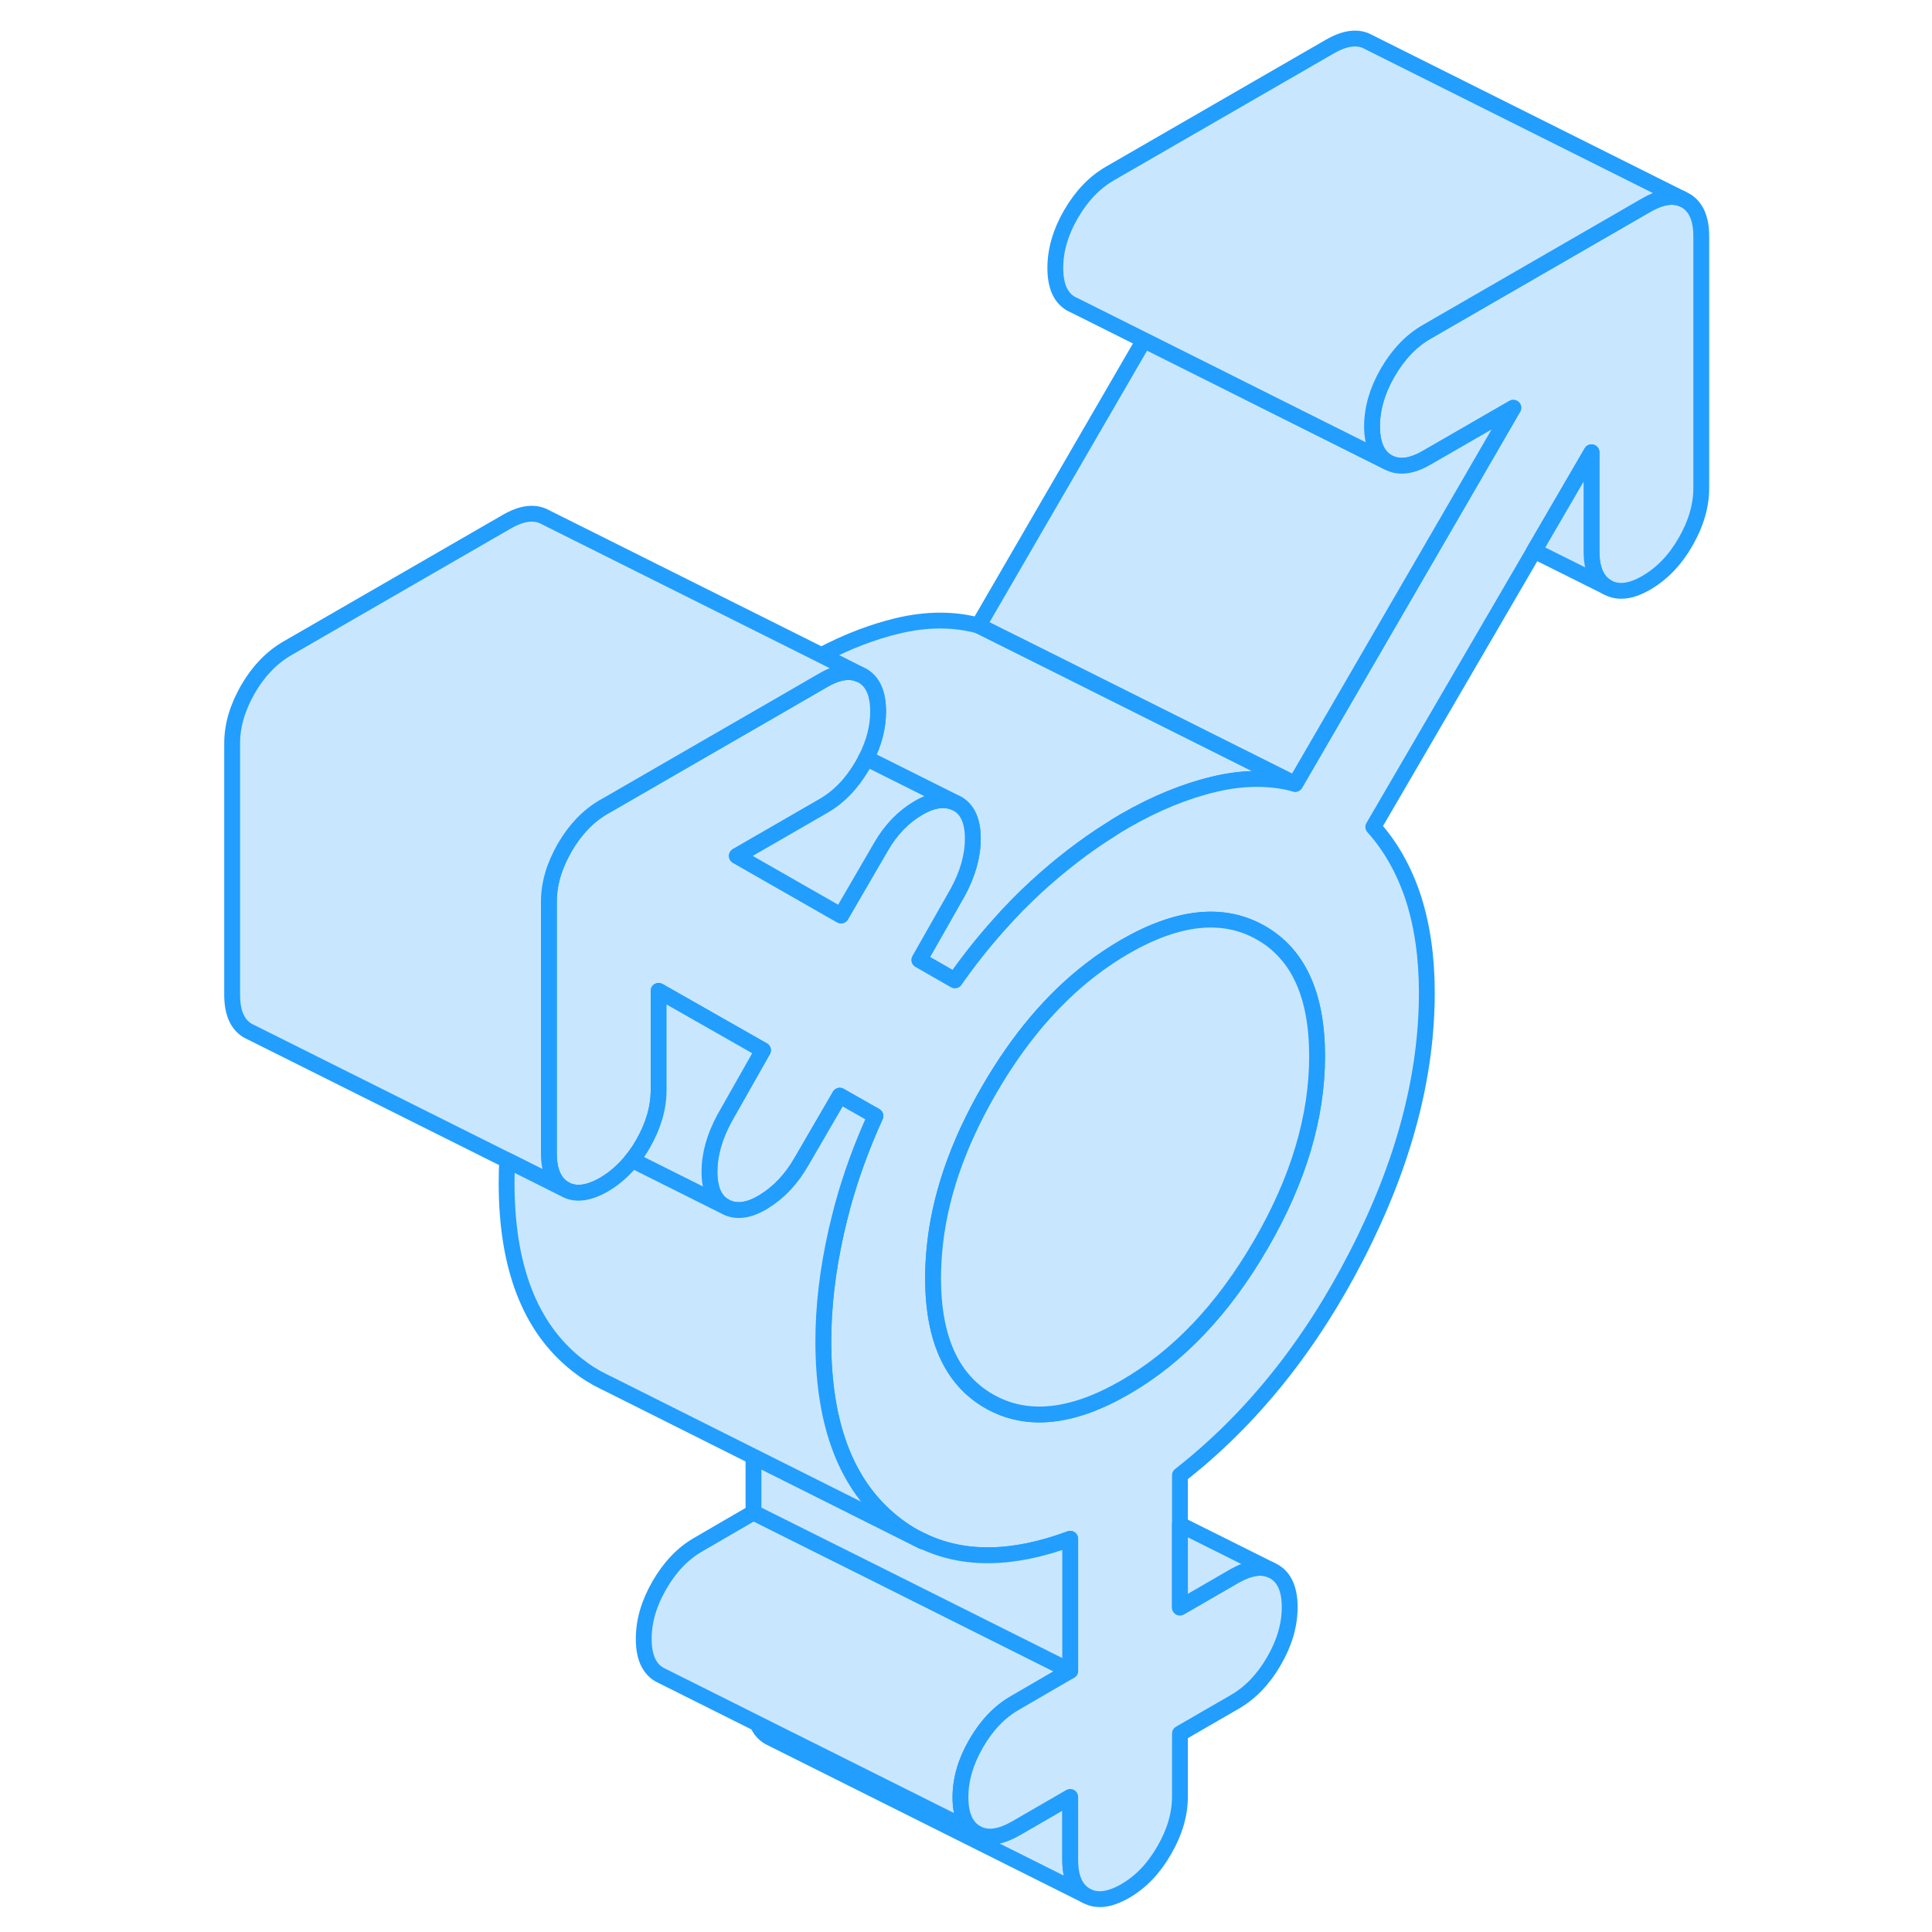 <svg width="48" height="48" viewBox="0 0 97 122" fill="#c8e7ff" xmlns="http://www.w3.org/2000/svg" stroke-width="1px" stroke-linecap="round" stroke-linejoin="round"><path d="M56.08 119.7L36.28 109.8L36.08 109.7C35.74 109.51 35.49 109.22 35.33 108.84L37.4 109.88H37.41L49.15 115.75C49.81 116.13 50.63 116.03 51.62 115.47L55.08 113.47V117.44C55.08 118.57 55.41 119.32 56.08 119.7Z" stroke="#229EFF" stroke-linejoin="round"/><path d="M55.08 105.51L51.62 107.52C50.63 108.08 49.81 108.94 49.15 110.08C48.48 111.23 48.15 112.37 48.15 113.49C48.15 114.61 48.48 115.37 49.15 115.75L37.41 109.88H37.4L35.33 108.84L29.35 105.85L29.15 105.75C28.48 105.37 28.15 104.62 28.15 103.49C28.15 102.36 28.48 101.23 29.15 100.08C29.81 98.94 30.63 98.08 31.62 97.52L35.08 95.51L42.47 99.2L55.08 105.51Z" stroke="#229EFF" stroke-linejoin="round"/><path d="M69.29 49.5C67.73 49.08 66.02 49.08 64.18 49.52C62.33 49.96 60.45 50.73 58.54 51.83C58.23 52.01 57.91 52.2 57.6 52.41C56.02 53.4 54.45 54.61 52.91 56.02C52.11 56.76 51.34 57.54 50.6 58.38C49.62 59.47 48.68 60.65 47.8 61.91L45.55 60.62L47.98 56.34C48.61 55.18 48.93 54.05 48.93 52.96C48.93 51.87 48.61 51.14 47.98 50.77L42.78 48.17L42.2 47.88C42.7 46.89 42.95 45.9 42.95 44.93C42.95 43.8 42.62 43.05 41.96 42.67L41.75 42.57L39.37 41.37C41 40.51 42.6 39.9 44.18 39.52C46.02 39.08 47.73 39.08 49.29 39.5L54.34 42.02L69.29 49.5Z" stroke="#229EFF" stroke-linejoin="round"/><path d="M93.93 12.66L93.73 12.56C93.1 12.3 92.34 12.44 91.46 12.95L77.6 20.95C76.62 21.51 75.8 22.37 75.13 23.52C74.47 24.66 74.14 25.8 74.14 26.92C74.14 28.04 74.47 28.8 75.13 29.18C75.8 29.56 76.62 29.47 77.6 28.9L83.06 25.75L79.3 32.24L69.29 49.5C67.73 49.08 66.02 49.08 64.18 49.52C62.33 49.96 60.45 50.73 58.54 51.83C58.23 52.01 57.91 52.2 57.6 52.41C56.02 53.4 54.45 54.61 52.91 56.02C52.11 56.76 51.34 57.54 50.6 58.38C49.62 59.47 48.68 60.65 47.8 61.91L45.55 60.62L47.98 56.34C48.61 55.18 48.93 54.05 48.93 52.96C48.93 51.87 48.61 51.14 47.98 50.77C47.28 50.38 46.46 50.46 45.51 51.01C44.56 51.56 43.76 52.38 43.13 53.47L40.61 57.81L34.03 54.05L39.49 50.9C40.47 50.34 41.29 49.49 41.96 48.34C42.05 48.18 42.13 48.03 42.2 47.88C42.7 46.89 42.95 45.9 42.95 44.93C42.95 43.8 42.62 43.05 41.96 42.67L41.75 42.57C41.12 42.31 40.37 42.44 39.49 42.95L36.17 44.87L31.16 47.76L25.88 50.81L25.63 50.95C24.65 51.52 23.82 52.38 23.16 53.52C22.5 54.67 22.16 55.8 22.16 56.93V72.83C22.16 73.96 22.5 74.71 23.16 75.09C23.82 75.47 24.65 75.37 25.63 74.81C26.04 74.57 26.42 74.29 26.77 73.95C26.99 73.74 27.21 73.51 27.41 73.25C27.66 72.94 27.89 72.61 28.1 72.24C28.76 71.09 29.09 69.96 29.09 68.83V62.57L35.68 66.32L33.25 70.61C32.62 71.77 32.3 72.9 32.3 73.99C32.3 75.08 32.62 75.81 33.25 76.17C33.94 76.57 34.77 76.47 35.72 75.89C36.67 75.31 37.47 74.47 38.1 73.37L40.53 69.19L42.78 70.47C41.92 72.36 41.23 74.25 40.71 76.15C40.57 76.69 40.43 77.22 40.31 77.76C39.76 80.2 39.49 82.51 39.49 84.7C39.49 90 40.96 93.82 43.91 96.16C44.49 96.62 45.1 97.01 45.74 97.3C48.35 98.56 51.47 98.51 55.08 97.17V105.51L51.62 107.52C50.63 108.08 49.81 108.94 49.15 110.08C48.48 111.23 48.15 112.37 48.15 113.49C48.15 114.61 48.48 115.37 49.15 115.75C49.81 116.13 50.63 116.03 51.62 115.47L55.08 113.47V117.44C55.08 118.57 55.41 119.32 56.08 119.7C56.74 120.08 57.56 119.98 58.54 119.42C59.53 118.85 60.35 118 61.01 116.85C61.68 115.7 62.01 114.57 62.01 113.44V109.47L65.47 107.47C66.46 106.9 67.28 106.04 67.94 104.9C68.61 103.75 68.94 102.62 68.94 101.49C68.94 100.36 68.61 99.61 67.94 99.23L67.74 99.13C67.11 98.87 66.36 99.01 65.47 99.51L62.01 101.51V93.16C66.51 89.64 70.24 85 73.18 79.26C76.13 73.52 77.6 67.99 77.6 62.69C77.6 60.44 77.31 58.44 76.74 56.68C76.16 54.93 75.32 53.44 74.22 52.22L84.38 34.78L88 28.56V34.82C88 35.95 88.33 36.7 88.99 37.08C89.66 37.46 90.48 37.37 91.46 36.8C92.44 36.23 93.27 35.38 93.93 34.23C94.59 33.09 94.93 31.95 94.93 30.82V14.92C94.93 13.79 94.59 13.04 93.93 12.66ZM67.12 78.58C64.75 82.67 61.89 85.68 58.54 87.61C55.2 89.54 52.34 89.84 49.97 88.49C47.6 87.14 46.42 84.54 46.42 80.7C46.42 80.13 46.45 79.56 46.5 78.99C46.79 75.68 47.95 72.29 49.97 68.81C51.81 65.63 53.95 63.1 56.38 61.23C57.08 60.69 57.8 60.21 58.54 59.78C61.89 57.85 64.75 57.55 67.12 58.9C69.49 60.25 70.67 62.85 70.67 66.69C70.67 70.53 69.49 74.5 67.12 78.58Z" stroke="#229EFF" stroke-linejoin="round"/><path d="M70.67 66.69C70.67 70.54 69.49 74.5 67.12 78.58C64.75 82.67 61.89 85.68 58.54 87.61C55.2 89.54 52.34 89.84 49.97 88.49C47.6 87.14 46.42 84.54 46.42 80.7C46.42 80.13 46.45 79.56 46.5 78.99C46.79 75.68 47.95 72.29 49.97 68.81C51.81 65.63 53.95 63.1 56.38 61.23C57.08 60.69 57.8 60.21 58.54 59.78C61.89 57.85 64.75 57.55 67.12 58.9C69.49 60.25 70.67 62.85 70.67 66.69Z" stroke="#229EFF" stroke-linejoin="round"/><path d="M47.98 50.77C47.28 50.38 46.46 50.46 45.51 51.01C44.56 51.56 43.76 52.38 43.13 53.47L40.61 57.81L34.03 54.05L39.49 50.9C40.47 50.34 41.29 49.49 41.96 48.34C42.05 48.18 42.13 48.03 42.2 47.88L42.78 48.17L47.98 50.77Z" stroke="#229EFF" stroke-linejoin="round"/><path d="M83.06 25.75L79.3 32.24L69.29 49.5L54.34 42.02L49.29 39.5L59.74 21.48L64.82 24.02L68.07 25.65L70.91 27.07L75.13 29.18C75.8 29.56 76.62 29.47 77.6 28.9L83.06 25.75Z" stroke="#229EFF" stroke-linejoin="round"/><path d="M93.73 12.56C93.1 12.3 92.34 12.44 91.46 12.95L77.6 20.95C76.62 21.51 75.8 22.37 75.13 23.52C74.47 24.66 74.14 25.8 74.14 26.92C74.14 28.04 74.47 28.8 75.13 29.18L70.91 27.07L68.07 25.65L64.82 24.02L55.34 19.28L55.13 19.18C54.47 18.8 54.14 18.05 54.14 16.92C54.14 15.79 54.47 14.66 55.13 13.52C55.8 12.37 56.62 11.51 57.6 10.95L71.46 2.95C72.44 2.38 73.27 2.28 73.93 2.66L93.73 12.56Z" stroke="#229EFF" stroke-linejoin="round"/><path d="M88.99 37.08L84.38 34.78L88 28.56V34.82C88 35.95 88.33 36.7 88.99 37.08Z" stroke="#229EFF" stroke-linejoin="round"/><path d="M41.75 42.57C41.12 42.31 40.37 42.44 39.49 42.95L36.17 44.87L31.16 47.76L25.88 50.81L25.63 50.95C24.65 51.52 23.82 52.38 23.16 53.52C22.5 54.67 22.16 55.8 22.16 56.93V72.83C22.16 73.96 22.5 74.71 23.16 75.09L19.53 73.27L3.36 65.19L3.16 65.09C2.5 64.71 2.16 63.96 2.16 62.83V46.93C2.16 45.8 2.5 44.67 3.16 43.52C3.82 42.38 4.65 41.52 5.63 40.95L19.49 32.95C20.47 32.38 21.29 32.29 21.96 32.67L39.37 41.37L41.75 42.57Z" stroke="#229EFF" stroke-linejoin="round"/><path d="M33.25 70.61C32.62 71.77 32.3 72.9 32.3 73.99C32.3 75.08 32.62 75.81 33.25 76.17L27.41 73.25C27.66 72.94 27.89 72.61 28.1 72.24C28.76 71.09 29.09 69.96 29.09 68.83V62.57L35.68 66.32L33.25 70.61Z" stroke="#229EFF" stroke-linejoin="round"/><path d="M55.08 97.17V105.51L42.47 99.2L35.08 95.51V91.98L45.72 97.31H45.73C45.73 97.31 45.74 97.31 45.74 97.3C48.35 98.56 51.47 98.51 55.08 97.17Z" stroke="#229EFF" stroke-linejoin="round"/><path d="M45.74 97.3C45.74 97.3 45.74 97.31 45.73 97.31H45.72L35.08 91.98L25.96 87.41L25.63 87.25C25.03 86.96 24.46 86.6 23.91 86.16C20.96 83.82 19.49 80 19.49 74.7C19.49 74.23 19.5 73.75 19.53 73.27L23.16 75.09C23.82 75.47 24.65 75.37 25.63 74.81C26.04 74.57 26.42 74.29 26.77 73.95C26.99 73.74 27.21 73.51 27.41 73.25L33.25 76.17C33.94 76.57 34.77 76.47 35.72 75.89C36.67 75.31 37.47 74.47 38.1 73.37L40.53 69.19L42.78 70.47C41.92 72.36 41.23 74.25 40.71 76.15C40.57 76.69 40.43 77.22 40.31 77.76C39.76 80.2 39.49 82.51 39.49 84.7C39.49 90 40.96 93.82 43.91 96.16C44.49 96.62 45.1 97.01 45.74 97.3Z" stroke="#229EFF" stroke-linejoin="round"/><path d="M45.81 97.35L45.73 97.31" stroke="#229EFF" stroke-linejoin="round"/><path d="M67.74 99.13C67.11 98.87 66.36 99.01 65.47 99.51L62.01 101.51V96.27L67.74 99.13Z" stroke="#229EFF" stroke-linejoin="round"/></svg>